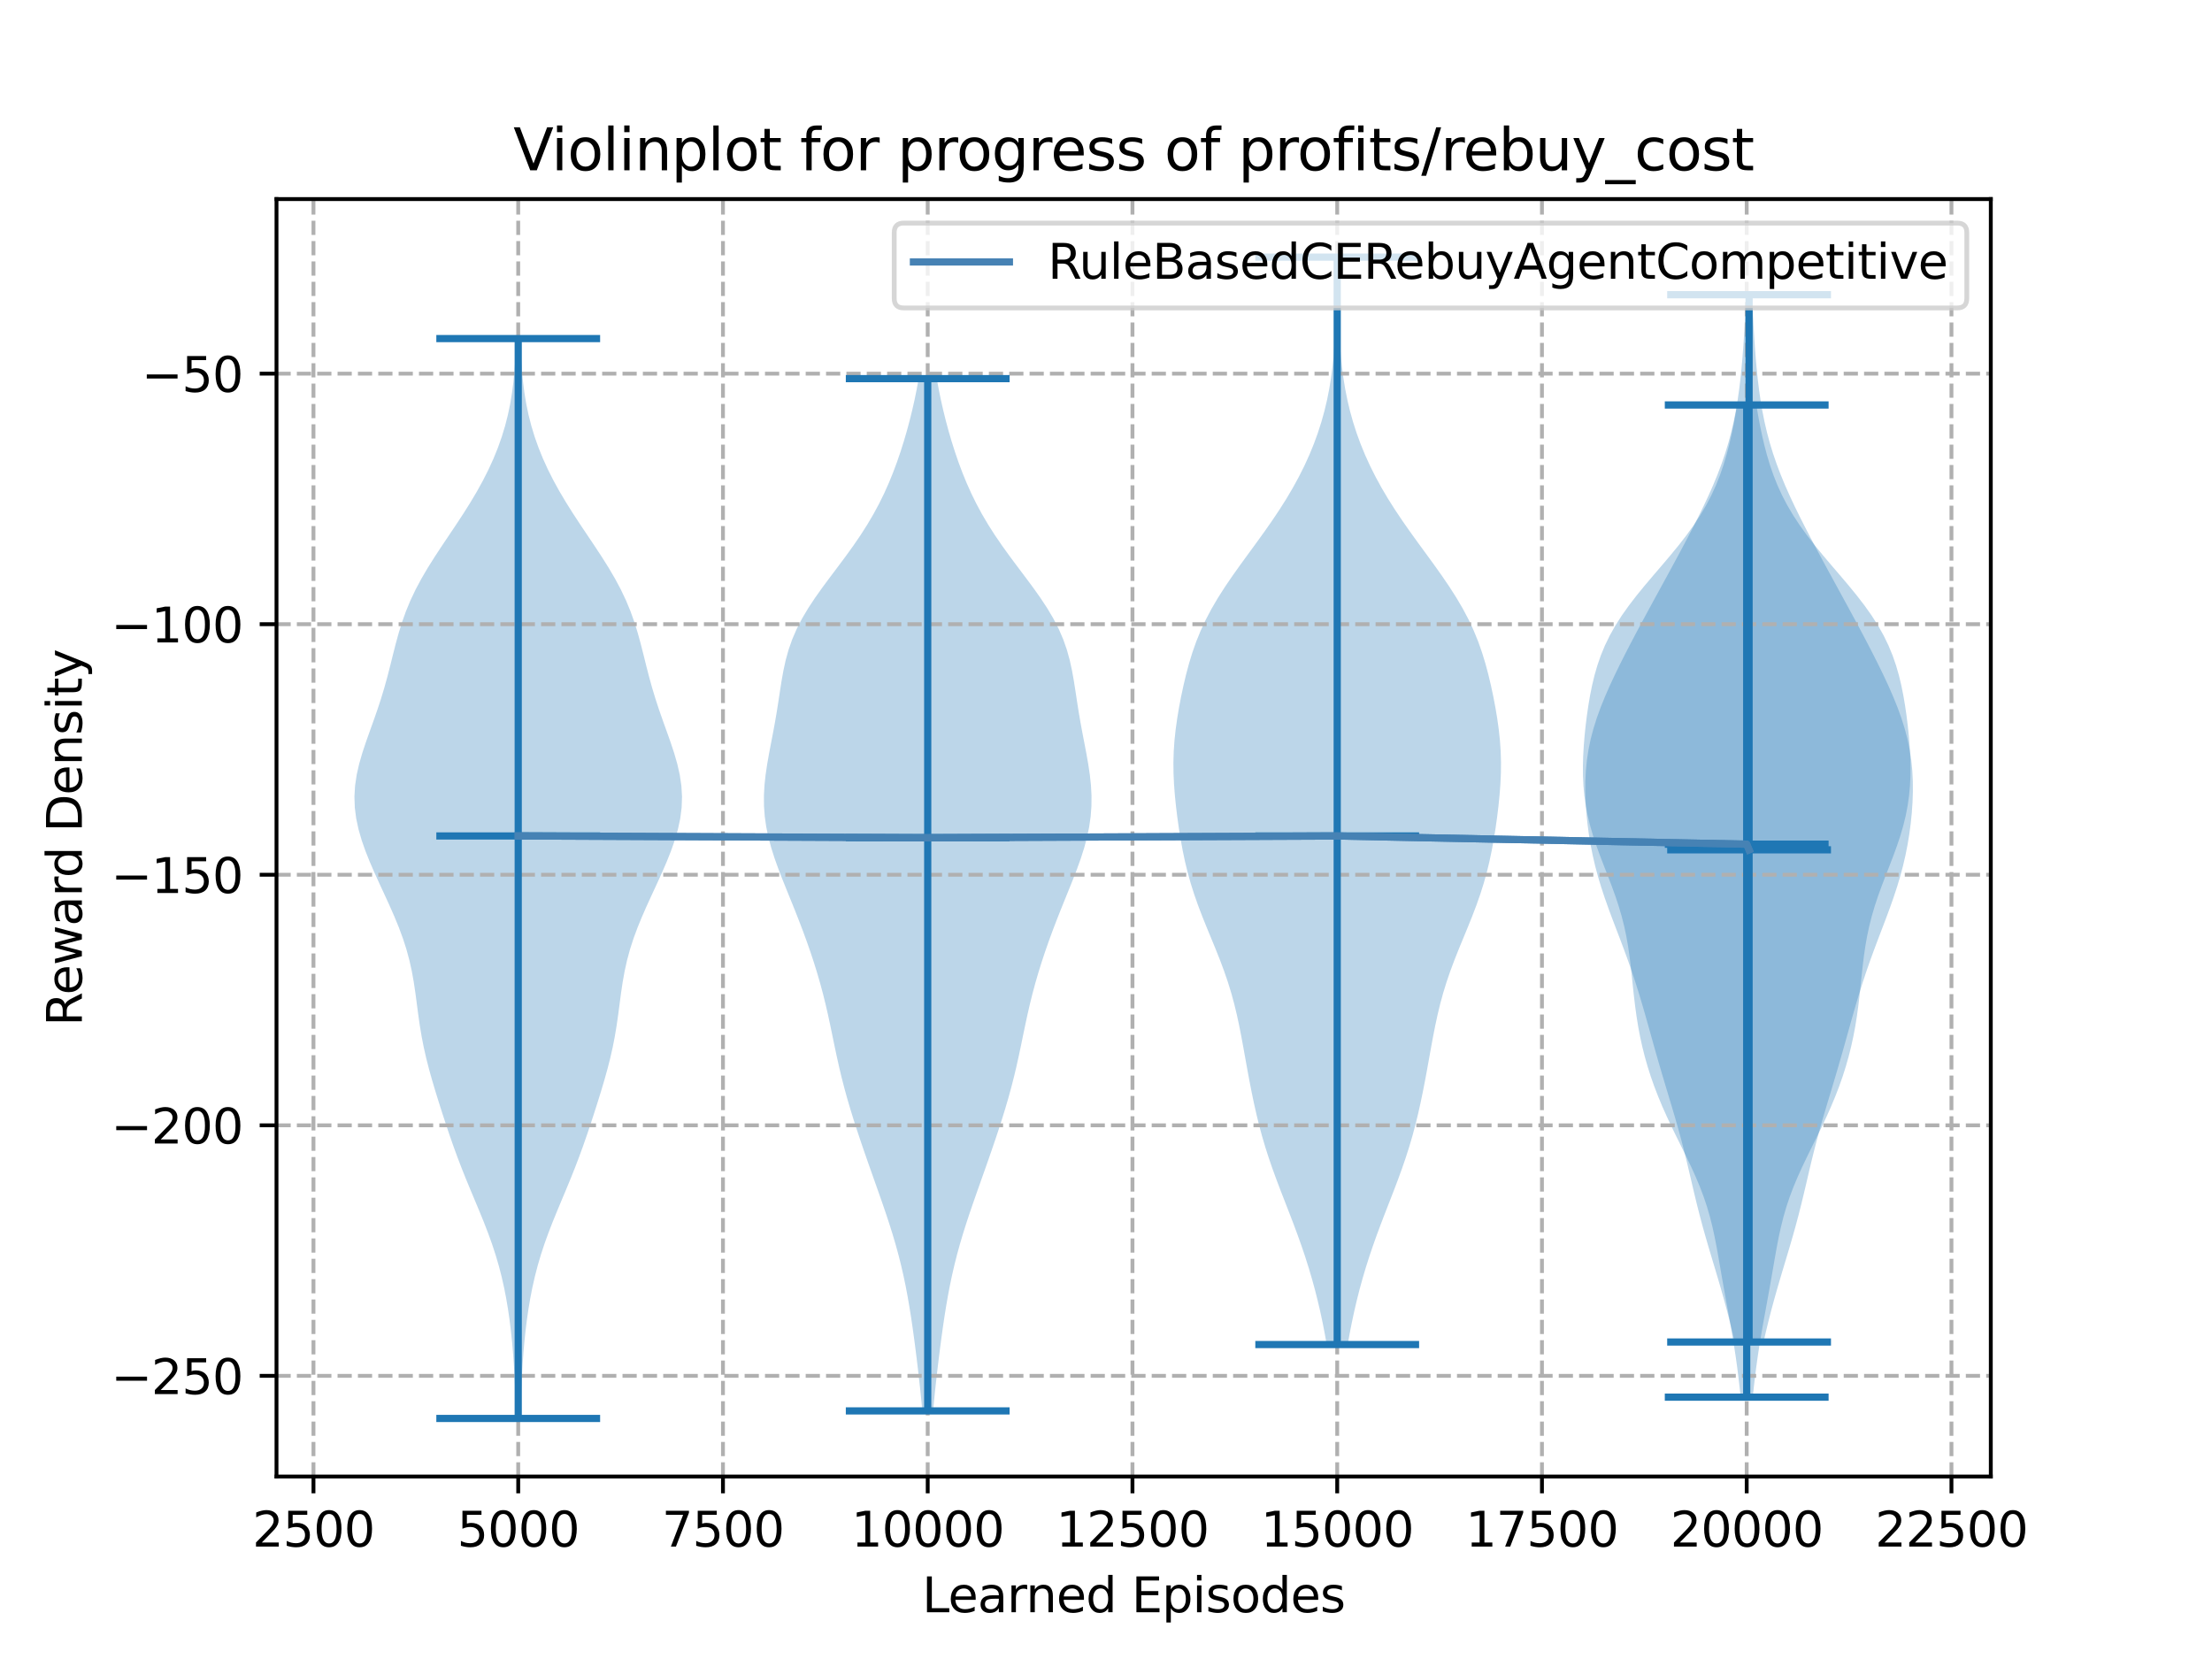 <?xml version="1.0" encoding="utf-8" standalone="no"?>
<!DOCTYPE svg PUBLIC "-//W3C//DTD SVG 1.1//EN"
  "http://www.w3.org/Graphics/SVG/1.1/DTD/svg11.dtd">
<svg xmlns:xlink="http://www.w3.org/1999/xlink" width="460.8pt" height="345.6pt" viewBox="0 0 460.8 345.6" xmlns="http://www.w3.org/2000/svg" version="1.1">
 <defs>
  <style type="text/css">*{stroke-linejoin: round; stroke-linecap: butt}</style>
 </defs>
 <g id="figure_1">
  <g id="patch_1">
   <path d="M 0 345.6 
L 460.8 345.6 
L 460.8 0 
L 0 0 
z
" style="fill: #ffffff"/>
  </g>
  <g id="axes_1">
   <g id="patch_2">
    <path d="M 57.6 307.584 
L 414.72 307.584 
L 414.72 41.472 
L 57.6 41.472 
z
" style="fill: #ffffff"/>
   </g>
   <g id="PolyCollection_1">
    <path d="M 108.391 295.488 
L 107.518 295.488 
L 107.451 293.216 
L 107.374 290.943 
L 107.283 288.671 
L 107.172 286.399 
L 107.037 284.127 
L 106.873 281.854 
L 106.676 279.582 
L 106.44 277.31 
L 106.161 275.037 
L 105.834 272.765 
L 105.452 270.493 
L 105.008 268.22 
L 104.495 265.948 
L 103.906 263.676 
L 103.238 261.404 
L 102.492 259.131 
L 101.673 256.859 
L 100.792 254.587 
L 99.867 252.314 
L 98.917 250.042 
L 97.964 247.77 
L 97.027 245.498 
L 96.12 243.225 
L 95.253 240.953 
L 94.425 238.681 
L 93.633 236.408 
L 92.869 234.136 
L 92.127 231.864 
L 91.403 229.592 
L 90.699 227.319 
L 90.023 225.047 
L 89.386 222.775 
L 88.804 220.502 
L 88.287 218.23 
L 87.841 215.958 
L 87.462 213.685 
L 87.135 211.413 
L 86.837 209.141 
L 86.536 206.869 
L 86.198 204.596 
L 85.79 202.324 
L 85.286 200.052 
L 84.671 197.779 
L 83.94 195.507 
L 83.101 193.235 
L 82.17 190.963 
L 81.171 188.69 
L 80.132 186.418 
L 79.08 184.146 
L 78.046 181.873 
L 77.059 179.601 
L 76.15 177.329 
L 75.351 175.057 
L 74.692 172.784 
L 74.205 170.512 
L 73.913 168.24 
L 73.833 165.967 
L 73.966 163.695 
L 74.302 161.423 
L 74.815 159.15 
L 75.47 156.878 
L 76.223 154.606 
L 77.029 152.334 
L 77.845 150.061 
L 78.638 147.789 
L 79.384 145.517 
L 80.07 143.244 
L 80.699 140.972 
L 81.283 138.7 
L 81.849 136.428 
L 82.426 134.155 
L 83.049 131.883 
L 83.753 129.611 
L 84.566 127.338 
L 85.508 125.066 
L 86.587 122.794 
L 87.802 120.522 
L 89.136 118.249 
L 90.566 115.977 
L 92.06 113.705 
L 93.585 111.432 
L 95.107 109.16 
L 96.595 106.888 
L 98.024 104.615 
L 99.372 102.343 
L 100.625 100.071 
L 101.772 97.799 
L 102.807 95.526 
L 103.728 93.254 
L 104.532 90.982 
L 105.222 88.709 
L 105.801 86.437 
L 106.275 84.165 
L 106.653 81.893 
L 106.946 79.62 
L 107.168 77.348 
L 107.332 75.076 
L 107.452 72.803 
L 107.54 70.531 
L 108.369 70.531 
L 108.369 70.531 
L 108.458 72.803 
L 108.578 75.076 
L 108.742 77.348 
L 108.963 79.62 
L 109.256 81.893 
L 109.634 84.165 
L 110.108 86.437 
L 110.687 88.709 
L 111.377 90.982 
L 112.182 93.254 
L 113.102 95.526 
L 114.138 97.799 
L 115.285 100.071 
L 116.538 102.343 
L 117.886 104.615 
L 119.314 106.888 
L 120.803 109.16 
L 122.325 111.432 
L 123.85 113.705 
L 125.344 115.977 
L 126.773 118.249 
L 128.108 120.522 
L 129.322 122.794 
L 130.402 125.066 
L 131.344 127.338 
L 132.157 129.611 
L 132.861 131.883 
L 133.484 134.155 
L 134.061 136.428 
L 134.626 138.7 
L 135.211 140.972 
L 135.84 143.244 
L 136.526 145.517 
L 137.271 147.789 
L 138.064 150.061 
L 138.881 152.334 
L 139.687 154.606 
L 140.44 156.878 
L 141.095 159.15 
L 141.608 161.423 
L 141.944 163.695 
L 142.077 165.967 
L 141.996 168.24 
L 141.705 170.512 
L 141.217 172.784 
L 140.559 175.057 
L 139.759 177.329 
L 138.85 179.601 
L 137.863 181.873 
L 136.829 184.146 
L 135.778 186.418 
L 134.738 188.69 
L 133.74 190.963 
L 132.809 193.235 
L 131.97 195.507 
L 131.239 197.779 
L 130.624 200.052 
L 130.12 202.324 
L 129.712 204.596 
L 129.374 206.869 
L 129.073 209.141 
L 128.774 211.413 
L 128.448 213.685 
L 128.069 215.958 
L 127.623 218.23 
L 127.106 220.502 
L 126.523 222.775 
L 125.887 225.047 
L 125.211 227.319 
L 124.506 229.592 
L 123.782 231.864 
L 123.04 234.136 
L 122.277 236.408 
L 121.485 238.681 
L 120.657 240.953 
L 119.789 243.225 
L 118.883 245.498 
L 117.946 247.77 
L 116.993 250.042 
L 116.043 252.314 
L 115.117 254.587 
L 114.237 256.859 
L 113.417 259.131 
L 112.671 261.404 
L 112.004 263.676 
L 111.415 265.948 
L 110.902 268.22 
L 110.458 270.493 
L 110.076 272.765 
L 109.748 275.037 
L 109.469 277.31 
L 109.234 279.582 
L 109.036 281.854 
L 108.873 284.127 
L 108.738 286.399 
L 108.627 288.671 
L 108.535 290.943 
L 108.458 293.216 
L 108.391 295.488 
z
" clip-path="url(#pd958486ece)" style="fill: #1f77b4; fill-opacity: 0.3"/>
   </g>
   <g id="PolyCollection_2">
    <path d="M 194.378 293.922 
L 192.142 293.922 
L 191.935 291.75 
L 191.713 289.578 
L 191.476 287.406 
L 191.226 285.234 
L 190.966 283.062 
L 190.693 280.889 
L 190.408 278.717 
L 190.107 276.545 
L 189.787 274.373 
L 189.441 272.201 
L 189.065 270.029 
L 188.653 267.857 
L 188.198 265.685 
L 187.697 263.512 
L 187.148 261.34 
L 186.55 259.168 
L 185.906 256.996 
L 185.221 254.824 
L 184.502 252.652 
L 183.758 250.48 
L 182.997 248.308 
L 182.228 246.136 
L 181.458 243.963 
L 180.693 241.791 
L 179.938 239.619 
L 179.197 237.447 
L 178.474 235.275 
L 177.776 233.103 
L 177.106 230.931 
L 176.469 228.759 
L 175.871 226.586 
L 175.313 224.414 
L 174.795 222.242 
L 174.31 220.07 
L 173.85 217.898 
L 173.402 215.726 
L 172.951 213.554 
L 172.482 211.382 
L 171.983 209.209 
L 171.444 207.037 
L 170.861 204.865 
L 170.231 202.693 
L 169.557 200.521 
L 168.839 198.349 
L 168.082 196.177 
L 167.288 194.005 
L 166.46 191.832 
L 165.605 189.66 
L 164.73 187.488 
L 163.847 185.316 
L 162.976 183.144 
L 162.138 180.972 
L 161.359 178.8 
L 160.666 176.628 
L 160.082 174.456 
L 159.628 172.283 
L 159.317 170.111 
L 159.155 167.939 
L 159.138 165.767 
L 159.254 163.595 
L 159.486 161.423 
L 159.807 159.251 
L 160.19 157.079 
L 160.604 154.906 
L 161.023 152.734 
L 161.424 150.562 
L 161.797 148.39 
L 162.141 146.218 
L 162.47 144.046 
L 162.81 141.874 
L 163.197 139.702 
L 163.672 137.529 
L 164.274 135.357 
L 165.034 133.185 
L 165.971 131.013 
L 167.092 128.841 
L 168.383 126.669 
L 169.819 124.497 
L 171.364 122.325 
L 172.976 120.152 
L 174.612 117.98 
L 176.229 115.808 
L 177.794 113.636 
L 179.279 111.464 
L 180.666 109.292 
L 181.947 107.12 
L 183.119 104.948 
L 184.188 102.776 
L 185.16 100.603 
L 186.046 98.431 
L 186.857 96.259 
L 187.602 94.087 
L 188.288 91.915 
L 188.922 89.743 
L 189.506 87.571 
L 190.042 85.399 
L 190.532 83.226 
L 190.974 81.054 
L 191.37 78.882 
L 195.15 78.882 
L 195.15 78.882 
L 195.546 81.054 
L 195.988 83.226 
L 196.478 85.399 
L 197.014 87.571 
L 197.598 89.743 
L 198.232 91.915 
L 198.918 94.087 
L 199.663 96.259 
L 200.474 98.431 
L 201.36 100.603 
L 202.333 102.776 
L 203.401 104.948 
L 204.573 107.12 
L 205.854 109.292 
L 207.241 111.464 
L 208.726 113.636 
L 210.291 115.808 
L 211.908 117.98 
L 213.544 120.152 
L 215.156 122.325 
L 216.701 124.497 
L 218.137 126.669 
L 219.428 128.841 
L 220.549 131.013 
L 221.486 133.185 
L 222.246 135.357 
L 222.848 137.529 
L 223.323 139.702 
L 223.71 141.874 
L 224.05 144.046 
L 224.379 146.218 
L 224.723 148.39 
L 225.096 150.562 
L 225.497 152.734 
L 225.916 154.906 
L 226.33 157.079 
L 226.713 159.251 
L 227.034 161.423 
L 227.266 163.595 
L 227.382 165.767 
L 227.365 167.939 
L 227.203 170.111 
L 226.892 172.283 
L 226.438 174.456 
L 225.854 176.628 
L 225.161 178.8 
L 224.382 180.972 
L 223.544 183.144 
L 222.673 185.316 
L 221.79 187.488 
L 220.915 189.66 
L 220.06 191.832 
L 219.232 194.005 
L 218.438 196.177 
L 217.681 198.349 
L 216.964 200.521 
L 216.289 202.693 
L 215.659 204.865 
L 215.076 207.037 
L 214.537 209.209 
L 214.038 211.382 
L 213.569 213.554 
L 213.118 215.726 
L 212.67 217.898 
L 212.21 220.07 
L 211.725 222.242 
L 211.207 224.414 
L 210.649 226.586 
L 210.051 228.759 
L 209.415 230.931 
L 208.744 233.103 
L 208.046 235.275 
L 207.323 237.447 
L 206.582 239.619 
L 205.827 241.791 
L 205.062 243.963 
L 204.292 246.136 
L 203.523 248.308 
L 202.762 250.48 
L 202.018 252.652 
L 201.299 254.824 
L 200.614 256.996 
L 199.97 259.168 
L 199.373 261.34 
L 198.823 263.512 
L 198.322 265.685 
L 197.867 267.857 
L 197.455 270.029 
L 197.079 272.201 
L 196.733 274.373 
L 196.413 276.545 
L 196.112 278.717 
L 195.827 280.889 
L 195.554 283.062 
L 195.294 285.234 
L 195.044 287.406 
L 194.808 289.578 
L 194.585 291.75 
L 194.378 293.922 
z
" clip-path="url(#pd958486ece)" style="fill: #1f77b4; fill-opacity: 0.3"/>
   </g>
   <g id="PolyCollection_3">
    <path d="M 280.752 280.091 
L 276.378 280.091 
L 275.97 277.803 
L 275.522 275.515 
L 275.032 273.226 
L 274.498 270.938 
L 273.918 268.65 
L 273.29 266.362 
L 272.613 264.074 
L 271.888 261.786 
L 271.114 259.498 
L 270.298 257.21 
L 269.446 254.922 
L 268.568 252.633 
L 267.678 250.345 
L 266.79 248.057 
L 265.921 245.769 
L 265.086 243.481 
L 264.298 241.193 
L 263.566 238.905 
L 262.893 236.617 
L 262.279 234.329 
L 261.719 232.04 
L 261.205 229.752 
L 260.729 227.464 
L 260.283 225.176 
L 259.857 222.888 
L 259.444 220.6 
L 259.032 218.312 
L 258.61 216.024 
L 258.161 213.736 
L 257.67 211.447 
L 257.118 209.159 
L 256.495 206.871 
L 255.791 204.583 
L 255.006 202.295 
L 254.151 200.007 
L 253.241 197.719 
L 252.301 195.431 
L 251.357 193.143 
L 250.437 190.854 
L 249.565 188.566 
L 248.762 186.278 
L 248.039 183.99 
L 247.401 181.702 
L 246.845 179.414 
L 246.365 177.126 
L 245.947 174.838 
L 245.581 172.55 
L 245.259 170.262 
L 244.98 167.973 
L 244.748 165.685 
L 244.573 163.397 
L 244.467 161.109 
L 244.443 158.821 
L 244.509 156.533 
L 244.667 154.245 
L 244.911 151.957 
L 245.231 149.669 
L 245.613 147.38 
L 246.05 145.092 
L 246.538 142.804 
L 247.081 140.516 
L 247.693 138.228 
L 248.391 135.94 
L 249.197 133.652 
L 250.128 131.364 
L 251.196 129.076 
L 252.405 126.787 
L 253.748 124.499 
L 255.211 122.211 
L 256.771 119.923 
L 258.4 117.635 
L 260.066 115.347 
L 261.738 113.059 
L 263.389 110.771 
L 264.99 108.483 
L 266.524 106.194 
L 267.972 103.906 
L 269.325 101.618 
L 270.577 99.33 
L 271.724 97.042 
L 272.765 94.754 
L 273.702 92.466 
L 274.536 90.178 
L 275.269 87.89 
L 275.906 85.602 
L 276.449 83.313 
L 276.904 81.025 
L 277.277 78.737 
L 277.575 76.449 
L 277.805 74.161 
L 277.977 71.873 
L 278.099 69.585 
L 278.181 67.297 
L 278.232 65.009 
L 278.26 62.72 
L 278.273 60.432 
L 278.279 58.144 
L 278.283 55.856 
L 278.29 53.568 
L 278.841 53.568 
L 278.841 53.568 
L 278.847 55.856 
L 278.851 58.144 
L 278.857 60.432 
L 278.871 62.72 
L 278.899 65.009 
L 278.949 67.297 
L 279.031 69.585 
L 279.153 71.873 
L 279.325 74.161 
L 279.556 76.449 
L 279.854 78.737 
L 280.226 81.025 
L 280.681 83.313 
L 281.225 85.602 
L 281.861 87.89 
L 282.595 90.178 
L 283.429 92.466 
L 284.365 94.754 
L 285.407 97.042 
L 286.554 99.33 
L 287.805 101.618 
L 289.158 103.906 
L 290.607 106.194 
L 292.14 108.483 
L 293.742 110.771 
L 295.392 113.059 
L 297.065 115.347 
L 298.731 117.635 
L 300.359 119.923 
L 301.919 122.211 
L 303.382 124.499 
L 304.726 126.787 
L 305.935 129.076 
L 307.003 131.364 
L 307.934 133.652 
L 308.739 135.94 
L 309.438 138.228 
L 310.049 140.516 
L 310.593 142.804 
L 311.08 145.092 
L 311.517 147.38 
L 311.9 149.669 
L 312.219 151.957 
L 312.463 154.245 
L 312.621 156.533 
L 312.687 158.821 
L 312.664 161.109 
L 312.558 163.397 
L 312.382 165.685 
L 312.15 167.973 
L 311.871 170.262 
L 311.55 172.55 
L 311.184 174.838 
L 310.766 177.126 
L 310.285 179.414 
L 309.73 181.702 
L 309.092 183.99 
L 308.369 186.278 
L 307.565 188.566 
L 306.694 190.854 
L 305.774 193.143 
L 304.83 195.431 
L 303.889 197.719 
L 302.98 200.007 
L 302.124 202.295 
L 301.34 204.583 
L 300.636 206.871 
L 300.012 209.159 
L 299.461 211.447 
L 298.969 213.736 
L 298.52 216.024 
L 298.098 218.312 
L 297.686 220.6 
L 297.273 222.888 
L 296.848 225.176 
L 296.401 227.464 
L 295.925 229.752 
L 295.411 232.04 
L 294.851 234.329 
L 294.237 236.617 
L 293.564 238.905 
L 292.832 241.193 
L 292.045 243.481 
L 291.21 245.769 
L 290.341 248.057 
L 289.453 250.345 
L 288.562 252.633 
L 287.684 254.922 
L 286.832 257.21 
L 286.016 259.498 
L 285.243 261.786 
L 284.517 264.074 
L 283.84 266.362 
L 283.212 268.65 
L 282.633 270.938 
L 282.099 273.226 
L 281.609 275.515 
L 281.16 277.803 
L 280.752 280.091 
z
" clip-path="url(#pd958486ece)" style="fill: #1f77b4; fill-opacity: 0.3"/>
   </g>
   <g id="PolyCollection_4">
    <path d="M 365.131 291.051 
L 362.61 291.051 
L 362.39 288.964 
L 362.148 286.876 
L 361.882 284.788 
L 361.591 282.7 
L 361.274 280.613 
L 360.934 278.525 
L 360.574 276.437 
L 360.199 274.349 
L 359.817 272.262 
L 359.435 270.174 
L 359.058 268.086 
L 358.691 265.998 
L 358.33 263.911 
L 357.968 261.823 
L 357.593 259.735 
L 357.186 257.647 
L 356.73 255.559 
L 356.205 253.472 
L 355.598 251.384 
L 354.899 249.296 
L 354.107 247.208 
L 353.231 245.121 
L 352.283 243.033 
L 351.284 240.945 
L 350.257 238.857 
L 349.224 236.77 
L 348.208 234.682 
L 347.227 232.594 
L 346.295 230.506 
L 345.424 228.418 
L 344.619 226.331 
L 343.884 224.243 
L 343.22 222.155 
L 342.628 220.067 
L 342.105 217.98 
L 341.649 215.892 
L 341.255 213.804 
L 340.919 211.716 
L 340.632 209.629 
L 340.382 207.541 
L 340.157 205.453 
L 339.94 203.365 
L 339.714 201.278 
L 339.458 199.19 
L 339.154 197.102 
L 338.787 195.014 
L 338.342 192.926 
L 337.813 190.839 
L 337.199 188.751 
L 336.507 186.663 
L 335.751 184.575 
L 334.953 182.488 
L 334.139 180.4 
L 333.337 178.312 
L 332.575 176.224 
L 331.878 174.137 
L 331.266 172.049 
L 330.754 169.961 
L 330.349 167.873 
L 330.052 165.785 
L 329.859 163.698 
L 329.761 161.61 
L 329.748 159.522 
L 329.808 157.434 
L 329.929 155.347 
L 330.101 153.259 
L 330.318 151.171 
L 330.577 149.083 
L 330.88 146.996 
L 331.234 144.908 
L 331.652 142.82 
L 332.152 140.732 
L 332.752 138.645 
L 333.473 136.557 
L 334.334 134.469 
L 335.349 132.381 
L 336.525 130.293 
L 337.86 128.206 
L 339.343 126.118 
L 340.952 124.03 
L 342.659 121.942 
L 344.427 119.855 
L 346.215 117.767 
L 347.985 115.679 
L 349.697 113.591 
L 351.319 111.504 
L 352.825 109.416 
L 354.198 107.328 
L 355.429 105.24 
L 356.519 103.152 
L 357.473 101.065 
L 358.303 98.977 
L 359.025 96.889 
L 359.653 94.801 
L 360.202 92.714 
L 360.687 90.626 
L 361.119 88.538 
L 361.507 86.45 
L 361.856 84.363 
L 365.885 84.363 
L 365.885 84.363 
L 366.234 86.45 
L 366.622 88.538 
L 367.053 90.626 
L 367.539 92.714 
L 368.088 94.801 
L 368.716 96.889 
L 369.438 98.977 
L 370.268 101.065 
L 371.222 103.152 
L 372.312 105.24 
L 373.543 107.328 
L 374.916 109.416 
L 376.422 111.504 
L 378.044 113.591 
L 379.756 115.679 
L 381.525 117.767 
L 383.314 119.855 
L 385.082 121.942 
L 386.789 124.03 
L 388.398 126.118 
L 389.881 128.206 
L 391.216 130.293 
L 392.392 132.381 
L 393.406 134.469 
L 394.268 136.557 
L 394.989 138.645 
L 395.589 140.732 
L 396.089 142.82 
L 396.507 144.908 
L 396.861 146.996 
L 397.164 149.083 
L 397.423 151.171 
L 397.639 153.259 
L 397.812 155.347 
L 397.933 157.434 
L 397.993 159.522 
L 397.98 161.61 
L 397.882 163.698 
L 397.689 165.785 
L 397.392 167.873 
L 396.987 169.961 
L 396.475 172.049 
L 395.863 174.137 
L 395.166 176.224 
L 394.404 178.312 
L 393.602 180.4 
L 392.788 182.488 
L 391.99 184.575 
L 391.234 186.663 
L 390.542 188.751 
L 389.928 190.839 
L 389.399 192.926 
L 388.954 195.014 
L 388.586 197.102 
L 388.283 199.19 
L 388.027 201.278 
L 387.801 203.365 
L 387.584 205.453 
L 387.359 207.541 
L 387.109 209.629 
L 386.822 211.716 
L 386.485 213.804 
L 386.092 215.892 
L 385.636 217.98 
L 385.113 220.067 
L 384.521 222.155 
L 383.857 224.243 
L 383.122 226.331 
L 382.317 228.418 
L 381.445 230.506 
L 380.514 232.594 
L 379.533 234.682 
L 378.516 236.77 
L 377.484 238.857 
L 376.456 240.945 
L 375.458 243.033 
L 374.51 245.121 
L 373.634 247.208 
L 372.842 249.296 
L 372.143 251.384 
L 371.536 253.472 
L 371.011 255.559 
L 370.554 257.647 
L 370.148 259.735 
L 369.773 261.823 
L 369.411 263.911 
L 369.05 265.998 
L 368.682 268.086 
L 368.306 270.174 
L 367.924 272.262 
L 367.542 274.349 
L 367.167 276.437 
L 366.807 278.525 
L 366.466 280.613 
L 366.15 282.7 
L 365.859 284.788 
L 365.593 286.876 
L 365.351 288.964 
L 365.131 291.051 
z
" clip-path="url(#pd958486ece)" style="fill: #1f77b4; fill-opacity: 0.3"/>
   </g>
   <g id="PolyCollection_5">
    <path d="M 367.38 279.569 
L 361.351 279.569 
L 360.848 277.365 
L 360.312 275.161 
L 359.744 272.958 
L 359.148 270.754 
L 358.525 268.55 
L 357.882 266.346 
L 357.225 264.142 
L 356.564 261.939 
L 355.907 259.735 
L 355.267 257.531 
L 354.65 255.327 
L 354.062 253.124 
L 353.503 250.92 
L 352.969 248.716 
L 352.45 246.512 
L 351.936 244.309 
L 351.413 242.105 
L 350.872 239.901 
L 350.304 237.697 
L 349.706 235.494 
L 349.081 233.29 
L 348.434 231.086 
L 347.774 228.882 
L 347.11 226.679 
L 346.451 224.475 
L 345.801 222.271 
L 345.165 220.067 
L 344.541 217.864 
L 343.924 215.66 
L 343.308 213.456 
L 342.685 211.252 
L 342.046 209.049 
L 341.383 206.845 
L 340.688 204.641 
L 339.958 202.437 
L 339.191 200.234 
L 338.39 198.03 
L 337.563 195.826 
L 336.722 193.622 
L 335.883 191.419 
L 335.065 189.215 
L 334.283 187.011 
L 333.556 184.807 
L 332.893 182.604 
L 332.304 180.4 
L 331.792 178.196 
L 331.355 175.992 
L 330.991 173.789 
L 330.697 171.585 
L 330.473 169.381 
L 330.319 167.177 
L 330.243 164.974 
L 330.253 162.77 
L 330.362 160.566 
L 330.579 158.362 
L 330.914 156.159 
L 331.373 153.955 
L 331.953 151.751 
L 332.649 149.547 
L 333.45 147.344 
L 334.34 145.14 
L 335.305 142.936 
L 336.33 140.732 
L 337.401 138.529 
L 338.509 136.325 
L 339.645 134.121 
L 340.805 131.917 
L 341.982 129.714 
L 343.172 127.51 
L 344.371 125.306 
L 345.575 123.102 
L 346.779 120.898 
L 347.98 118.695 
L 349.174 116.491 
L 350.357 114.287 
L 351.524 112.083 
L 352.671 109.88 
L 353.789 107.676 
L 354.87 105.472 
L 355.904 103.268 
L 356.88 101.065 
L 357.79 98.861 
L 358.626 96.657 
L 359.381 94.453 
L 360.053 92.25 
L 360.644 90.046 
L 361.156 87.842 
L 361.595 85.638 
L 361.969 83.435 
L 362.285 81.231 
L 362.554 79.027 
L 362.782 76.823 
L 362.977 74.62 
L 363.146 72.416 
L 363.294 70.212 
L 363.426 68.008 
L 363.545 65.805 
L 363.653 63.601 
L 363.752 61.397 
L 364.979 61.397 
L 364.979 61.397 
L 365.077 63.601 
L 365.185 65.805 
L 365.304 68.008 
L 365.436 70.212 
L 365.584 72.416 
L 365.753 74.62 
L 365.949 76.823 
L 366.177 79.027 
L 366.445 81.231 
L 366.762 83.435 
L 367.135 85.638 
L 367.574 87.842 
L 368.086 90.046 
L 368.677 92.25 
L 369.35 94.453 
L 370.105 96.657 
L 370.94 98.861 
L 371.85 101.065 
L 372.827 103.268 
L 373.861 105.472 
L 374.941 107.676 
L 376.059 109.88 
L 377.206 112.083 
L 378.374 114.287 
L 379.556 116.491 
L 380.75 118.695 
L 381.951 120.898 
L 383.155 123.102 
L 384.359 125.306 
L 385.558 127.51 
L 386.749 129.714 
L 387.926 131.917 
L 389.085 134.121 
L 390.222 136.325 
L 391.329 138.529 
L 392.401 140.732 
L 393.425 142.936 
L 394.39 145.14 
L 395.281 147.344 
L 396.081 149.547 
L 396.777 151.751 
L 397.358 153.955 
L 397.816 156.159 
L 398.151 158.362 
L 398.369 160.566 
L 398.477 162.77 
L 398.487 164.974 
L 398.411 167.177 
L 398.258 169.381 
L 398.033 171.585 
L 397.739 173.789 
L 397.375 175.992 
L 396.938 178.196 
L 396.426 180.4 
L 395.837 182.604 
L 395.175 184.807 
L 394.447 187.011 
L 393.666 189.215 
L 392.847 191.419 
L 392.008 193.622 
L 391.167 195.826 
L 390.34 198.03 
L 389.539 200.234 
L 388.772 202.437 
L 388.042 204.641 
L 387.348 206.845 
L 386.684 209.049 
L 386.046 211.252 
L 385.423 213.456 
L 384.807 215.66 
L 384.19 217.864 
L 383.565 220.067 
L 382.929 222.271 
L 382.28 224.475 
L 381.62 226.679 
L 380.957 228.882 
L 380.297 231.086 
L 379.65 233.29 
L 379.025 235.494 
L 378.427 237.697 
L 377.859 239.901 
L 377.317 242.105 
L 376.794 244.309 
L 376.28 246.512 
L 375.761 248.716 
L 375.227 250.92 
L 374.668 253.124 
L 374.081 255.327 
L 373.464 257.531 
L 372.823 259.735 
L 372.167 261.939 
L 371.505 264.142 
L 370.848 266.346 
L 370.205 268.55 
L 369.583 270.754 
L 368.986 272.958 
L 368.419 275.161 
L 367.883 277.365 
L 367.38 279.569 
z
" clip-path="url(#pd958486ece)" style="fill: #1f77b4; fill-opacity: 0.3"/>
   </g>
   <g id="matplotlib.axis_1">
    <g id="xtick_1">
     <g id="line2d_1">
      <path d="M 65.302 307.584 
L 65.302 41.472 
" clip-path="url(#pd958486ece)" style="fill: none; stroke-dasharray: 2.96,1.28; stroke-dashoffset: 0; stroke: #b0b0b0; stroke-width: 0.8"/>
     </g>
     <g id="line2d_2">
      <defs>
       <path id="mee1d084fb2" d="M 0 0 
L 0 3.5 
" style="stroke: #000000; stroke-width: 0.8"/>
      </defs>
      <g>
       <use xlink:href="#mee1d084fb2" x="65.302" y="307.584" style="stroke: #000000; stroke-width: 0.8"/>
      </g>
     </g>
     <g id="text_1">
      <!-- 2500 -->
      <g transform="translate(52.577 322.182)scale(0.1 -0.1)">
       <defs>
        <path id="DejaVuSans-32" d="M 1228 531 
L 3431 531 
L 3431 0 
L 469 0 
L 469 531 
Q 828 903 1448 1529 
Q 2069 2156 2228 2338 
Q 2531 2678 2651 2914 
Q 2772 3150 2772 3378 
Q 2772 3750 2511 3984 
Q 2250 4219 1831 4219 
Q 1534 4219 1204 4116 
Q 875 4013 500 3803 
L 500 4441 
Q 881 4594 1212 4672 
Q 1544 4750 1819 4750 
Q 2544 4750 2975 4387 
Q 3406 4025 3406 3419 
Q 3406 3131 3298 2873 
Q 3191 2616 2906 2266 
Q 2828 2175 2409 1742 
Q 1991 1309 1228 531 
z
" transform="scale(0.016)"/>
        <path id="DejaVuSans-35" d="M 691 4666 
L 3169 4666 
L 3169 4134 
L 1269 4134 
L 1269 2991 
Q 1406 3038 1543 3061 
Q 1681 3084 1819 3084 
Q 2600 3084 3056 2656 
Q 3513 2228 3513 1497 
Q 3513 744 3044 326 
Q 2575 -91 1722 -91 
Q 1428 -91 1123 -41 
Q 819 9 494 109 
L 494 744 
Q 775 591 1075 516 
Q 1375 441 1709 441 
Q 2250 441 2565 725 
Q 2881 1009 2881 1497 
Q 2881 1984 2565 2268 
Q 2250 2553 1709 2553 
Q 1456 2553 1204 2497 
Q 953 2441 691 2322 
L 691 4666 
z
" transform="scale(0.016)"/>
        <path id="DejaVuSans-30" d="M 2034 4250 
Q 1547 4250 1301 3770 
Q 1056 3291 1056 2328 
Q 1056 1369 1301 889 
Q 1547 409 2034 409 
Q 2525 409 2770 889 
Q 3016 1369 3016 2328 
Q 3016 3291 2770 3770 
Q 2525 4250 2034 4250 
z
M 2034 4750 
Q 2819 4750 3233 4129 
Q 3647 3509 3647 2328 
Q 3647 1150 3233 529 
Q 2819 -91 2034 -91 
Q 1250 -91 836 529 
Q 422 1150 422 2328 
Q 422 3509 836 4129 
Q 1250 4750 2034 4750 
z
" transform="scale(0.016)"/>
       </defs>
       <use xlink:href="#DejaVuSans-32"/>
       <use xlink:href="#DejaVuSans-35" x="63.623"/>
       <use xlink:href="#DejaVuSans-30" x="127.246"/>
       <use xlink:href="#DejaVuSans-30" x="190.869"/>
      </g>
     </g>
    </g>
    <g id="xtick_2">
     <g id="line2d_3">
      <path d="M 107.955 307.584 
L 107.955 41.472 
" clip-path="url(#pd958486ece)" style="fill: none; stroke-dasharray: 2.96,1.28; stroke-dashoffset: 0; stroke: #b0b0b0; stroke-width: 0.8"/>
     </g>
     <g id="line2d_4">
      <g>
       <use xlink:href="#mee1d084fb2" x="107.955" y="307.584" style="stroke: #000000; stroke-width: 0.8"/>
      </g>
     </g>
     <g id="text_2">
      <!-- 5000 -->
      <g transform="translate(95.23 322.182)scale(0.1 -0.1)">
       <use xlink:href="#DejaVuSans-35"/>
       <use xlink:href="#DejaVuSans-30" x="63.623"/>
       <use xlink:href="#DejaVuSans-30" x="127.246"/>
       <use xlink:href="#DejaVuSans-30" x="190.869"/>
      </g>
     </g>
    </g>
    <g id="xtick_3">
     <g id="line2d_5">
      <path d="M 150.607 307.584 
L 150.607 41.472 
" clip-path="url(#pd958486ece)" style="fill: none; stroke-dasharray: 2.96,1.28; stroke-dashoffset: 0; stroke: #b0b0b0; stroke-width: 0.8"/>
     </g>
     <g id="line2d_6">
      <g>
       <use xlink:href="#mee1d084fb2" x="150.607" y="307.584" style="stroke: #000000; stroke-width: 0.8"/>
      </g>
     </g>
     <g id="text_3">
      <!-- 7500 -->
      <g transform="translate(137.882 322.182)scale(0.1 -0.1)">
       <defs>
        <path id="DejaVuSans-37" d="M 525 4666 
L 3525 4666 
L 3525 4397 
L 1831 0 
L 1172 0 
L 2766 4134 
L 525 4134 
L 525 4666 
z
" transform="scale(0.016)"/>
       </defs>
       <use xlink:href="#DejaVuSans-37"/>
       <use xlink:href="#DejaVuSans-35" x="63.623"/>
       <use xlink:href="#DejaVuSans-30" x="127.246"/>
       <use xlink:href="#DejaVuSans-30" x="190.869"/>
      </g>
     </g>
    </g>
    <g id="xtick_4">
     <g id="line2d_7">
      <path d="M 193.26 307.584 
L 193.26 41.472 
" clip-path="url(#pd958486ece)" style="fill: none; stroke-dasharray: 2.96,1.28; stroke-dashoffset: 0; stroke: #b0b0b0; stroke-width: 0.8"/>
     </g>
     <g id="line2d_8">
      <g>
       <use xlink:href="#mee1d084fb2" x="193.26" y="307.584" style="stroke: #000000; stroke-width: 0.8"/>
      </g>
     </g>
     <g id="text_4">
      <!-- 10000 -->
      <g transform="translate(177.354 322.182)scale(0.1 -0.1)">
       <defs>
        <path id="DejaVuSans-31" d="M 794 531 
L 1825 531 
L 1825 4091 
L 703 3866 
L 703 4441 
L 1819 4666 
L 2450 4666 
L 2450 531 
L 3481 531 
L 3481 0 
L 794 0 
L 794 531 
z
" transform="scale(0.016)"/>
       </defs>
       <use xlink:href="#DejaVuSans-31"/>
       <use xlink:href="#DejaVuSans-30" x="63.623"/>
       <use xlink:href="#DejaVuSans-30" x="127.246"/>
       <use xlink:href="#DejaVuSans-30" x="190.869"/>
       <use xlink:href="#DejaVuSans-30" x="254.492"/>
      </g>
     </g>
    </g>
    <g id="xtick_5">
     <g id="line2d_9">
      <path d="M 235.913 307.584 
L 235.913 41.472 
" clip-path="url(#pd958486ece)" style="fill: none; stroke-dasharray: 2.96,1.28; stroke-dashoffset: 0; stroke: #b0b0b0; stroke-width: 0.8"/>
     </g>
     <g id="line2d_10">
      <g>
       <use xlink:href="#mee1d084fb2" x="235.913" y="307.584" style="stroke: #000000; stroke-width: 0.8"/>
      </g>
     </g>
     <g id="text_5">
      <!-- 12500 -->
      <g transform="translate(220.006 322.182)scale(0.1 -0.1)">
       <use xlink:href="#DejaVuSans-31"/>
       <use xlink:href="#DejaVuSans-32" x="63.623"/>
       <use xlink:href="#DejaVuSans-35" x="127.246"/>
       <use xlink:href="#DejaVuSans-30" x="190.869"/>
       <use xlink:href="#DejaVuSans-30" x="254.492"/>
      </g>
     </g>
    </g>
    <g id="xtick_6">
     <g id="line2d_11">
      <path d="M 278.565 307.584 
L 278.565 41.472 
" clip-path="url(#pd958486ece)" style="fill: none; stroke-dasharray: 2.96,1.28; stroke-dashoffset: 0; stroke: #b0b0b0; stroke-width: 0.8"/>
     </g>
     <g id="line2d_12">
      <g>
       <use xlink:href="#mee1d084fb2" x="278.565" y="307.584" style="stroke: #000000; stroke-width: 0.8"/>
      </g>
     </g>
     <g id="text_6">
      <!-- 15000 -->
      <g transform="translate(262.659 322.182)scale(0.1 -0.1)">
       <use xlink:href="#DejaVuSans-31"/>
       <use xlink:href="#DejaVuSans-35" x="63.623"/>
       <use xlink:href="#DejaVuSans-30" x="127.246"/>
       <use xlink:href="#DejaVuSans-30" x="190.869"/>
       <use xlink:href="#DejaVuSans-30" x="254.492"/>
      </g>
     </g>
    </g>
    <g id="xtick_7">
     <g id="line2d_13">
      <path d="M 321.218 307.584 
L 321.218 41.472 
" clip-path="url(#pd958486ece)" style="fill: none; stroke-dasharray: 2.96,1.28; stroke-dashoffset: 0; stroke: #b0b0b0; stroke-width: 0.8"/>
     </g>
     <g id="line2d_14">
      <g>
       <use xlink:href="#mee1d084fb2" x="321.218" y="307.584" style="stroke: #000000; stroke-width: 0.8"/>
      </g>
     </g>
     <g id="text_7">
      <!-- 17500 -->
      <g transform="translate(305.312 322.182)scale(0.1 -0.1)">
       <use xlink:href="#DejaVuSans-31"/>
       <use xlink:href="#DejaVuSans-37" x="63.623"/>
       <use xlink:href="#DejaVuSans-35" x="127.246"/>
       <use xlink:href="#DejaVuSans-30" x="190.869"/>
       <use xlink:href="#DejaVuSans-30" x="254.492"/>
      </g>
     </g>
    </g>
    <g id="xtick_8">
     <g id="line2d_15">
      <path d="M 363.87 307.584 
L 363.87 41.472 
" clip-path="url(#pd958486ece)" style="fill: none; stroke-dasharray: 2.96,1.28; stroke-dashoffset: 0; stroke: #b0b0b0; stroke-width: 0.8"/>
     </g>
     <g id="line2d_16">
      <g>
       <use xlink:href="#mee1d084fb2" x="363.87" y="307.584" style="stroke: #000000; stroke-width: 0.8"/>
      </g>
     </g>
     <g id="text_8">
      <!-- 20000 -->
      <g transform="translate(347.964 322.182)scale(0.1 -0.1)">
       <use xlink:href="#DejaVuSans-32"/>
       <use xlink:href="#DejaVuSans-30" x="63.623"/>
       <use xlink:href="#DejaVuSans-30" x="127.246"/>
       <use xlink:href="#DejaVuSans-30" x="190.869"/>
       <use xlink:href="#DejaVuSans-30" x="254.492"/>
      </g>
     </g>
    </g>
    <g id="xtick_9">
     <g id="line2d_17">
      <path d="M 406.523 307.584 
L 406.523 41.472 
" clip-path="url(#pd958486ece)" style="fill: none; stroke-dasharray: 2.96,1.28; stroke-dashoffset: 0; stroke: #b0b0b0; stroke-width: 0.8"/>
     </g>
     <g id="line2d_18">
      <g>
       <use xlink:href="#mee1d084fb2" x="406.523" y="307.584" style="stroke: #000000; stroke-width: 0.8"/>
      </g>
     </g>
     <g id="text_9">
      <!-- 22500 -->
      <g transform="translate(390.617 322.182)scale(0.1 -0.1)">
       <use xlink:href="#DejaVuSans-32"/>
       <use xlink:href="#DejaVuSans-32" x="63.623"/>
       <use xlink:href="#DejaVuSans-35" x="127.246"/>
       <use xlink:href="#DejaVuSans-30" x="190.869"/>
       <use xlink:href="#DejaVuSans-30" x="254.492"/>
      </g>
     </g>
    </g>
    <g id="text_10">
     <!-- Learned Episodes -->
     <g transform="translate(192.102 335.861)scale(0.1 -0.1)">
      <defs>
       <path id="DejaVuSans-4c" d="M 628 4666 
L 1259 4666 
L 1259 531 
L 3531 531 
L 3531 0 
L 628 0 
L 628 4666 
z
" transform="scale(0.016)"/>
       <path id="DejaVuSans-65" d="M 3597 1894 
L 3597 1613 
L 953 1613 
Q 991 1019 1311 708 
Q 1631 397 2203 397 
Q 2534 397 2845 478 
Q 3156 559 3463 722 
L 3463 178 
Q 3153 47 2828 -22 
Q 2503 -91 2169 -91 
Q 1331 -91 842 396 
Q 353 884 353 1716 
Q 353 2575 817 3079 
Q 1281 3584 2069 3584 
Q 2775 3584 3186 3129 
Q 3597 2675 3597 1894 
z
M 3022 2063 
Q 3016 2534 2758 2815 
Q 2500 3097 2075 3097 
Q 1594 3097 1305 2825 
Q 1016 2553 972 2059 
L 3022 2063 
z
" transform="scale(0.016)"/>
       <path id="DejaVuSans-61" d="M 2194 1759 
Q 1497 1759 1228 1600 
Q 959 1441 959 1056 
Q 959 750 1161 570 
Q 1363 391 1709 391 
Q 2188 391 2477 730 
Q 2766 1069 2766 1631 
L 2766 1759 
L 2194 1759 
z
M 3341 1997 
L 3341 0 
L 2766 0 
L 2766 531 
Q 2569 213 2275 61 
Q 1981 -91 1556 -91 
Q 1019 -91 701 211 
Q 384 513 384 1019 
Q 384 1609 779 1909 
Q 1175 2209 1959 2209 
L 2766 2209 
L 2766 2266 
Q 2766 2663 2505 2880 
Q 2244 3097 1772 3097 
Q 1472 3097 1187 3025 
Q 903 2953 641 2809 
L 641 3341 
Q 956 3463 1253 3523 
Q 1550 3584 1831 3584 
Q 2591 3584 2966 3190 
Q 3341 2797 3341 1997 
z
" transform="scale(0.016)"/>
       <path id="DejaVuSans-72" d="M 2631 2963 
Q 2534 3019 2420 3045 
Q 2306 3072 2169 3072 
Q 1681 3072 1420 2755 
Q 1159 2438 1159 1844 
L 1159 0 
L 581 0 
L 581 3500 
L 1159 3500 
L 1159 2956 
Q 1341 3275 1631 3429 
Q 1922 3584 2338 3584 
Q 2397 3584 2469 3576 
Q 2541 3569 2628 3553 
L 2631 2963 
z
" transform="scale(0.016)"/>
       <path id="DejaVuSans-6e" d="M 3513 2113 
L 3513 0 
L 2938 0 
L 2938 2094 
Q 2938 2591 2744 2837 
Q 2550 3084 2163 3084 
Q 1697 3084 1428 2787 
Q 1159 2491 1159 1978 
L 1159 0 
L 581 0 
L 581 3500 
L 1159 3500 
L 1159 2956 
Q 1366 3272 1645 3428 
Q 1925 3584 2291 3584 
Q 2894 3584 3203 3211 
Q 3513 2838 3513 2113 
z
" transform="scale(0.016)"/>
       <path id="DejaVuSans-64" d="M 2906 2969 
L 2906 4863 
L 3481 4863 
L 3481 0 
L 2906 0 
L 2906 525 
Q 2725 213 2448 61 
Q 2172 -91 1784 -91 
Q 1150 -91 751 415 
Q 353 922 353 1747 
Q 353 2572 751 3078 
Q 1150 3584 1784 3584 
Q 2172 3584 2448 3432 
Q 2725 3281 2906 2969 
z
M 947 1747 
Q 947 1113 1208 752 
Q 1469 391 1925 391 
Q 2381 391 2643 752 
Q 2906 1113 2906 1747 
Q 2906 2381 2643 2742 
Q 2381 3103 1925 3103 
Q 1469 3103 1208 2742 
Q 947 2381 947 1747 
z
" transform="scale(0.016)"/>
       <path id="DejaVuSans-20" transform="scale(0.016)"/>
       <path id="DejaVuSans-45" d="M 628 4666 
L 3578 4666 
L 3578 4134 
L 1259 4134 
L 1259 2753 
L 3481 2753 
L 3481 2222 
L 1259 2222 
L 1259 531 
L 3634 531 
L 3634 0 
L 628 0 
L 628 4666 
z
" transform="scale(0.016)"/>
       <path id="DejaVuSans-70" d="M 1159 525 
L 1159 -1331 
L 581 -1331 
L 581 3500 
L 1159 3500 
L 1159 2969 
Q 1341 3281 1617 3432 
Q 1894 3584 2278 3584 
Q 2916 3584 3314 3078 
Q 3713 2572 3713 1747 
Q 3713 922 3314 415 
Q 2916 -91 2278 -91 
Q 1894 -91 1617 61 
Q 1341 213 1159 525 
z
M 3116 1747 
Q 3116 2381 2855 2742 
Q 2594 3103 2138 3103 
Q 1681 3103 1420 2742 
Q 1159 2381 1159 1747 
Q 1159 1113 1420 752 
Q 1681 391 2138 391 
Q 2594 391 2855 752 
Q 3116 1113 3116 1747 
z
" transform="scale(0.016)"/>
       <path id="DejaVuSans-69" d="M 603 3500 
L 1178 3500 
L 1178 0 
L 603 0 
L 603 3500 
z
M 603 4863 
L 1178 4863 
L 1178 4134 
L 603 4134 
L 603 4863 
z
" transform="scale(0.016)"/>
       <path id="DejaVuSans-73" d="M 2834 3397 
L 2834 2853 
Q 2591 2978 2328 3040 
Q 2066 3103 1784 3103 
Q 1356 3103 1142 2972 
Q 928 2841 928 2578 
Q 928 2378 1081 2264 
Q 1234 2150 1697 2047 
L 1894 2003 
Q 2506 1872 2764 1633 
Q 3022 1394 3022 966 
Q 3022 478 2636 193 
Q 2250 -91 1575 -91 
Q 1294 -91 989 -36 
Q 684 19 347 128 
L 347 722 
Q 666 556 975 473 
Q 1284 391 1588 391 
Q 1994 391 2212 530 
Q 2431 669 2431 922 
Q 2431 1156 2273 1281 
Q 2116 1406 1581 1522 
L 1381 1569 
Q 847 1681 609 1914 
Q 372 2147 372 2553 
Q 372 3047 722 3315 
Q 1072 3584 1716 3584 
Q 2034 3584 2315 3537 
Q 2597 3491 2834 3397 
z
" transform="scale(0.016)"/>
       <path id="DejaVuSans-6f" d="M 1959 3097 
Q 1497 3097 1228 2736 
Q 959 2375 959 1747 
Q 959 1119 1226 758 
Q 1494 397 1959 397 
Q 2419 397 2687 759 
Q 2956 1122 2956 1747 
Q 2956 2369 2687 2733 
Q 2419 3097 1959 3097 
z
M 1959 3584 
Q 2709 3584 3137 3096 
Q 3566 2609 3566 1747 
Q 3566 888 3137 398 
Q 2709 -91 1959 -91 
Q 1206 -91 779 398 
Q 353 888 353 1747 
Q 353 2609 779 3096 
Q 1206 3584 1959 3584 
z
" transform="scale(0.016)"/>
      </defs>
      <use xlink:href="#DejaVuSans-4c"/>
      <use xlink:href="#DejaVuSans-65" x="53.963"/>
      <use xlink:href="#DejaVuSans-61" x="115.486"/>
      <use xlink:href="#DejaVuSans-72" x="176.766"/>
      <use xlink:href="#DejaVuSans-6e" x="216.129"/>
      <use xlink:href="#DejaVuSans-65" x="279.508"/>
      <use xlink:href="#DejaVuSans-64" x="341.031"/>
      <use xlink:href="#DejaVuSans-20" x="404.508"/>
      <use xlink:href="#DejaVuSans-45" x="436.295"/>
      <use xlink:href="#DejaVuSans-70" x="499.479"/>
      <use xlink:href="#DejaVuSans-69" x="562.955"/>
      <use xlink:href="#DejaVuSans-73" x="590.738"/>
      <use xlink:href="#DejaVuSans-6f" x="642.838"/>
      <use xlink:href="#DejaVuSans-64" x="704.02"/>
      <use xlink:href="#DejaVuSans-65" x="767.496"/>
      <use xlink:href="#DejaVuSans-73" x="829.02"/>
     </g>
    </g>
   </g>
   <g id="matplotlib.axis_2">
    <g id="ytick_1">
     <g id="line2d_19">
      <path d="M 57.6 286.615 
L 414.72 286.615 
" clip-path="url(#pd958486ece)" style="fill: none; stroke-dasharray: 2.96,1.28; stroke-dashoffset: 0; stroke: #b0b0b0; stroke-width: 0.8"/>
     </g>
     <g id="line2d_20">
      <defs>
       <path id="m0fb301cf2d" d="M 0 0 
L -3.5 0 
" style="stroke: #000000; stroke-width: 0.8"/>
      </defs>
      <g>
       <use xlink:href="#m0fb301cf2d" x="57.6" y="286.615" style="stroke: #000000; stroke-width: 0.8"/>
      </g>
     </g>
     <g id="text_11">
      <!-- −250 -->
      <g transform="translate(23.133 290.414)scale(0.1 -0.1)">
       <defs>
        <path id="DejaVuSans-2212" d="M 678 2272 
L 4684 2272 
L 4684 1741 
L 678 1741 
L 678 2272 
z
" transform="scale(0.016)"/>
       </defs>
       <use xlink:href="#DejaVuSans-2212"/>
       <use xlink:href="#DejaVuSans-32" x="83.789"/>
       <use xlink:href="#DejaVuSans-35" x="147.412"/>
       <use xlink:href="#DejaVuSans-30" x="211.035"/>
      </g>
     </g>
    </g>
    <g id="ytick_2">
     <g id="line2d_21">
      <path d="M 57.6 234.421 
L 414.72 234.421 
" clip-path="url(#pd958486ece)" style="fill: none; stroke-dasharray: 2.96,1.28; stroke-dashoffset: 0; stroke: #b0b0b0; stroke-width: 0.8"/>
     </g>
     <g id="line2d_22">
      <g>
       <use xlink:href="#m0fb301cf2d" x="57.6" y="234.421" style="stroke: #000000; stroke-width: 0.8"/>
      </g>
     </g>
     <g id="text_12">
      <!-- −200 -->
      <g transform="translate(23.133 238.22)scale(0.1 -0.1)">
       <use xlink:href="#DejaVuSans-2212"/>
       <use xlink:href="#DejaVuSans-32" x="83.789"/>
       <use xlink:href="#DejaVuSans-30" x="147.412"/>
       <use xlink:href="#DejaVuSans-30" x="211.035"/>
      </g>
     </g>
    </g>
    <g id="ytick_3">
     <g id="line2d_23">
      <path d="M 57.6 182.227 
L 414.72 182.227 
" clip-path="url(#pd958486ece)" style="fill: none; stroke-dasharray: 2.96,1.28; stroke-dashoffset: 0; stroke: #b0b0b0; stroke-width: 0.8"/>
     </g>
     <g id="line2d_24">
      <g>
       <use xlink:href="#m0fb301cf2d" x="57.6" y="182.227" style="stroke: #000000; stroke-width: 0.8"/>
      </g>
     </g>
     <g id="text_13">
      <!-- −150 -->
      <g transform="translate(23.133 186.026)scale(0.1 -0.1)">
       <use xlink:href="#DejaVuSans-2212"/>
       <use xlink:href="#DejaVuSans-31" x="83.789"/>
       <use xlink:href="#DejaVuSans-35" x="147.412"/>
       <use xlink:href="#DejaVuSans-30" x="211.035"/>
      </g>
     </g>
    </g>
    <g id="ytick_4">
     <g id="line2d_25">
      <path d="M 57.6 130.032 
L 414.72 130.032 
" clip-path="url(#pd958486ece)" style="fill: none; stroke-dasharray: 2.96,1.28; stroke-dashoffset: 0; stroke: #b0b0b0; stroke-width: 0.8"/>
     </g>
     <g id="line2d_26">
      <g>
       <use xlink:href="#m0fb301cf2d" x="57.6" y="130.032" style="stroke: #000000; stroke-width: 0.8"/>
      </g>
     </g>
     <g id="text_14">
      <!-- −100 -->
      <g transform="translate(23.133 133.832)scale(0.1 -0.1)">
       <use xlink:href="#DejaVuSans-2212"/>
       <use xlink:href="#DejaVuSans-31" x="83.789"/>
       <use xlink:href="#DejaVuSans-30" x="147.412"/>
       <use xlink:href="#DejaVuSans-30" x="211.035"/>
      </g>
     </g>
    </g>
    <g id="ytick_5">
     <g id="line2d_27">
      <path d="M 57.6 77.838 
L 414.72 77.838 
" clip-path="url(#pd958486ece)" style="fill: none; stroke-dasharray: 2.96,1.28; stroke-dashoffset: 0; stroke: #b0b0b0; stroke-width: 0.8"/>
     </g>
     <g id="line2d_28">
      <g>
       <use xlink:href="#m0fb301cf2d" x="57.6" y="77.838" style="stroke: #000000; stroke-width: 0.8"/>
      </g>
     </g>
     <g id="text_15">
      <!-- −50 -->
      <g transform="translate(29.495 81.638)scale(0.1 -0.1)">
       <use xlink:href="#DejaVuSans-2212"/>
       <use xlink:href="#DejaVuSans-35" x="83.789"/>
       <use xlink:href="#DejaVuSans-30" x="147.412"/>
      </g>
     </g>
    </g>
    <g id="text_16">
     <!-- Reward Density -->
     <g transform="translate(17.053 213.747)rotate(-90)scale(0.1 -0.1)">
      <defs>
       <path id="DejaVuSans-52" d="M 2841 2188 
Q 3044 2119 3236 1894 
Q 3428 1669 3622 1275 
L 4263 0 
L 3584 0 
L 2988 1197 
Q 2756 1666 2539 1819 
Q 2322 1972 1947 1972 
L 1259 1972 
L 1259 0 
L 628 0 
L 628 4666 
L 2053 4666 
Q 2853 4666 3247 4331 
Q 3641 3997 3641 3322 
Q 3641 2881 3436 2590 
Q 3231 2300 2841 2188 
z
M 1259 4147 
L 1259 2491 
L 2053 2491 
Q 2509 2491 2742 2702 
Q 2975 2913 2975 3322 
Q 2975 3731 2742 3939 
Q 2509 4147 2053 4147 
L 1259 4147 
z
" transform="scale(0.016)"/>
       <path id="DejaVuSans-77" d="M 269 3500 
L 844 3500 
L 1563 769 
L 2278 3500 
L 2956 3500 
L 3675 769 
L 4391 3500 
L 4966 3500 
L 4050 0 
L 3372 0 
L 2619 2869 
L 1863 0 
L 1184 0 
L 269 3500 
z
" transform="scale(0.016)"/>
       <path id="DejaVuSans-44" d="M 1259 4147 
L 1259 519 
L 2022 519 
Q 2988 519 3436 956 
Q 3884 1394 3884 2338 
Q 3884 3275 3436 3711 
Q 2988 4147 2022 4147 
L 1259 4147 
z
M 628 4666 
L 1925 4666 
Q 3281 4666 3915 4102 
Q 4550 3538 4550 2338 
Q 4550 1131 3912 565 
Q 3275 0 1925 0 
L 628 0 
L 628 4666 
z
" transform="scale(0.016)"/>
       <path id="DejaVuSans-74" d="M 1172 4494 
L 1172 3500 
L 2356 3500 
L 2356 3053 
L 1172 3053 
L 1172 1153 
Q 1172 725 1289 603 
Q 1406 481 1766 481 
L 2356 481 
L 2356 0 
L 1766 0 
Q 1100 0 847 248 
Q 594 497 594 1153 
L 594 3053 
L 172 3053 
L 172 3500 
L 594 3500 
L 594 4494 
L 1172 4494 
z
" transform="scale(0.016)"/>
       <path id="DejaVuSans-79" d="M 2059 -325 
Q 1816 -950 1584 -1140 
Q 1353 -1331 966 -1331 
L 506 -1331 
L 506 -850 
L 844 -850 
Q 1081 -850 1212 -737 
Q 1344 -625 1503 -206 
L 1606 56 
L 191 3500 
L 800 3500 
L 1894 763 
L 2988 3500 
L 3597 3500 
L 2059 -325 
z
" transform="scale(0.016)"/>
      </defs>
      <use xlink:href="#DejaVuSans-52"/>
      <use xlink:href="#DejaVuSans-65" x="64.982"/>
      <use xlink:href="#DejaVuSans-77" x="126.506"/>
      <use xlink:href="#DejaVuSans-61" x="208.293"/>
      <use xlink:href="#DejaVuSans-72" x="269.572"/>
      <use xlink:href="#DejaVuSans-64" x="308.936"/>
      <use xlink:href="#DejaVuSans-20" x="372.412"/>
      <use xlink:href="#DejaVuSans-44" x="404.199"/>
      <use xlink:href="#DejaVuSans-65" x="481.201"/>
      <use xlink:href="#DejaVuSans-6e" x="542.725"/>
      <use xlink:href="#DejaVuSans-73" x="606.104"/>
      <use xlink:href="#DejaVuSans-69" x="658.203"/>
      <use xlink:href="#DejaVuSans-74" x="685.986"/>
      <use xlink:href="#DejaVuSans-79" x="725.195"/>
     </g>
    </g>
   </g>
   <g id="LineCollection_1">
    <path d="M 90.894 174.143 
L 125.016 174.143 
" clip-path="url(#pd958486ece)" style="fill: none; stroke: #1f77b4; stroke-width: 1.5"/>
    <path d="M 176.199 174.51 
L 210.321 174.51 
" clip-path="url(#pd958486ece)" style="fill: none; stroke: #1f77b4; stroke-width: 1.5"/>
    <path d="M 261.504 174.15 
L 295.626 174.15 
" clip-path="url(#pd958486ece)" style="fill: none; stroke: #1f77b4; stroke-width: 1.5"/>
    <path d="M 346.809 175.859 
L 380.931 175.859 
" clip-path="url(#pd958486ece)" style="fill: none; stroke: #1f77b4; stroke-width: 1.5"/>
    <path d="M 347.304 177.034 
L 381.426 177.034 
" clip-path="url(#pd958486ece)" style="fill: none; stroke: #1f77b4; stroke-width: 1.5"/>
   </g>
   <g id="LineCollection_2">
    <path d="M 90.894 70.531 
L 125.016 70.531 
" clip-path="url(#pd958486ece)" style="fill: none; stroke: #1f77b4; stroke-width: 1.5"/>
    <path d="M 176.199 78.882 
L 210.321 78.882 
" clip-path="url(#pd958486ece)" style="fill: none; stroke: #1f77b4; stroke-width: 1.5"/>
    <path d="M 261.504 53.568 
L 295.626 53.568 
" clip-path="url(#pd958486ece)" style="fill: none; stroke: #1f77b4; stroke-width: 1.5"/>
    <path d="M 346.809 84.363 
L 380.931 84.363 
" clip-path="url(#pd958486ece)" style="fill: none; stroke: #1f77b4; stroke-width: 1.5"/>
    <path d="M 347.304 61.397 
L 381.426 61.397 
" clip-path="url(#pd958486ece)" style="fill: none; stroke: #1f77b4; stroke-width: 1.5"/>
   </g>
   <g id="LineCollection_3">
    <path d="M 90.894 295.488 
L 125.016 295.488 
" clip-path="url(#pd958486ece)" style="fill: none; stroke: #1f77b4; stroke-width: 1.5"/>
    <path d="M 176.199 293.922 
L 210.321 293.922 
" clip-path="url(#pd958486ece)" style="fill: none; stroke: #1f77b4; stroke-width: 1.5"/>
    <path d="M 261.504 280.091 
L 295.626 280.091 
" clip-path="url(#pd958486ece)" style="fill: none; stroke: #1f77b4; stroke-width: 1.5"/>
    <path d="M 346.809 291.051 
L 380.931 291.051 
" clip-path="url(#pd958486ece)" style="fill: none; stroke: #1f77b4; stroke-width: 1.5"/>
    <path d="M 347.304 279.569 
L 381.426 279.569 
" clip-path="url(#pd958486ece)" style="fill: none; stroke: #1f77b4; stroke-width: 1.5"/>
   </g>
   <g id="LineCollection_4">
    <path d="M 107.955 295.488 
L 107.955 70.531 
" clip-path="url(#pd958486ece)" style="fill: none; stroke: #1f77b4; stroke-width: 1.5"/>
    <path d="M 193.26 293.922 
L 193.26 78.882 
" clip-path="url(#pd958486ece)" style="fill: none; stroke: #1f77b4; stroke-width: 1.5"/>
    <path d="M 278.565 280.091 
L 278.565 53.568 
" clip-path="url(#pd958486ece)" style="fill: none; stroke: #1f77b4; stroke-width: 1.5"/>
    <path d="M 363.87 291.051 
L 363.87 84.363 
" clip-path="url(#pd958486ece)" style="fill: none; stroke: #1f77b4; stroke-width: 1.5"/>
    <path d="M 364.365 279.569 
L 364.365 61.397 
" clip-path="url(#pd958486ece)" style="fill: none; stroke: #1f77b4; stroke-width: 1.5"/>
   </g>
   <g id="line2d_29">
    <path d="M 107.955 174.143 
L 193.26 174.51 
L 278.565 174.15 
L 363.87 175.859 
L 364.365 177.034 
" clip-path="url(#pd958486ece)" style="fill: none; stroke: #4682b4; stroke-width: 1.5; stroke-linecap: square"/>
   </g>
   <g id="line2d_30">
    <path d="M 107.955 174.143 
L 193.26 174.51 
L 278.565 174.15 
L 363.87 175.859 
L 364.365 177.034 
" clip-path="url(#pd958486ece)" style="fill: none; stroke: #4682b4; stroke-width: 1.5; stroke-linecap: square"/>
   </g>
   <g id="patch_3">
    <path d="M 57.6 307.584 
L 57.6 41.472 
" style="fill: none; stroke: #000000; stroke-width: 0.8; stroke-linejoin: miter; stroke-linecap: square"/>
   </g>
   <g id="patch_4">
    <path d="M 414.72 307.584 
L 414.72 41.472 
" style="fill: none; stroke: #000000; stroke-width: 0.8; stroke-linejoin: miter; stroke-linecap: square"/>
   </g>
   <g id="patch_5">
    <path d="M 57.6 307.584 
L 414.72 307.584 
" style="fill: none; stroke: #000000; stroke-width: 0.8; stroke-linejoin: miter; stroke-linecap: square"/>
   </g>
   <g id="patch_6">
    <path d="M 57.6 41.472 
L 414.72 41.472 
" style="fill: none; stroke: #000000; stroke-width: 0.8; stroke-linejoin: miter; stroke-linecap: square"/>
   </g>
   <g id="text_17">
    <!-- Violinplot for progress of profits/rebuy_cost -->
    <g transform="translate(106.936 35.472)scale(0.12 -0.12)">
     <defs>
      <path id="DejaVuSans-56" d="M 1831 0 
L 50 4666 
L 709 4666 
L 2188 738 
L 3669 4666 
L 4325 4666 
L 2547 0 
L 1831 0 
z
" transform="scale(0.016)"/>
      <path id="DejaVuSans-6c" d="M 603 4863 
L 1178 4863 
L 1178 0 
L 603 0 
L 603 4863 
z
" transform="scale(0.016)"/>
      <path id="DejaVuSans-66" d="M 2375 4863 
L 2375 4384 
L 1825 4384 
Q 1516 4384 1395 4259 
Q 1275 4134 1275 3809 
L 1275 3500 
L 2222 3500 
L 2222 3053 
L 1275 3053 
L 1275 0 
L 697 0 
L 697 3053 
L 147 3053 
L 147 3500 
L 697 3500 
L 697 3744 
Q 697 4328 969 4595 
Q 1241 4863 1831 4863 
L 2375 4863 
z
" transform="scale(0.016)"/>
      <path id="DejaVuSans-67" d="M 2906 1791 
Q 2906 2416 2648 2759 
Q 2391 3103 1925 3103 
Q 1463 3103 1205 2759 
Q 947 2416 947 1791 
Q 947 1169 1205 825 
Q 1463 481 1925 481 
Q 2391 481 2648 825 
Q 2906 1169 2906 1791 
z
M 3481 434 
Q 3481 -459 3084 -895 
Q 2688 -1331 1869 -1331 
Q 1566 -1331 1297 -1286 
Q 1028 -1241 775 -1147 
L 775 -588 
Q 1028 -725 1275 -790 
Q 1522 -856 1778 -856 
Q 2344 -856 2625 -561 
Q 2906 -266 2906 331 
L 2906 616 
Q 2728 306 2450 153 
Q 2172 0 1784 0 
Q 1141 0 747 490 
Q 353 981 353 1791 
Q 353 2603 747 3093 
Q 1141 3584 1784 3584 
Q 2172 3584 2450 3431 
Q 2728 3278 2906 2969 
L 2906 3500 
L 3481 3500 
L 3481 434 
z
" transform="scale(0.016)"/>
      <path id="DejaVuSans-2f" d="M 1625 4666 
L 2156 4666 
L 531 -594 
L 0 -594 
L 1625 4666 
z
" transform="scale(0.016)"/>
      <path id="DejaVuSans-62" d="M 3116 1747 
Q 3116 2381 2855 2742 
Q 2594 3103 2138 3103 
Q 1681 3103 1420 2742 
Q 1159 2381 1159 1747 
Q 1159 1113 1420 752 
Q 1681 391 2138 391 
Q 2594 391 2855 752 
Q 3116 1113 3116 1747 
z
M 1159 2969 
Q 1341 3281 1617 3432 
Q 1894 3584 2278 3584 
Q 2916 3584 3314 3078 
Q 3713 2572 3713 1747 
Q 3713 922 3314 415 
Q 2916 -91 2278 -91 
Q 1894 -91 1617 61 
Q 1341 213 1159 525 
L 1159 0 
L 581 0 
L 581 4863 
L 1159 4863 
L 1159 2969 
z
" transform="scale(0.016)"/>
      <path id="DejaVuSans-75" d="M 544 1381 
L 544 3500 
L 1119 3500 
L 1119 1403 
Q 1119 906 1312 657 
Q 1506 409 1894 409 
Q 2359 409 2629 706 
Q 2900 1003 2900 1516 
L 2900 3500 
L 3475 3500 
L 3475 0 
L 2900 0 
L 2900 538 
Q 2691 219 2414 64 
Q 2138 -91 1772 -91 
Q 1169 -91 856 284 
Q 544 659 544 1381 
z
M 1991 3584 
L 1991 3584 
z
" transform="scale(0.016)"/>
      <path id="DejaVuSans-5f" d="M 3263 -1063 
L 3263 -1509 
L -63 -1509 
L -63 -1063 
L 3263 -1063 
z
" transform="scale(0.016)"/>
      <path id="DejaVuSans-63" d="M 3122 3366 
L 3122 2828 
Q 2878 2963 2633 3030 
Q 2388 3097 2138 3097 
Q 1578 3097 1268 2742 
Q 959 2388 959 1747 
Q 959 1106 1268 751 
Q 1578 397 2138 397 
Q 2388 397 2633 464 
Q 2878 531 3122 666 
L 3122 134 
Q 2881 22 2623 -34 
Q 2366 -91 2075 -91 
Q 1284 -91 818 406 
Q 353 903 353 1747 
Q 353 2603 823 3093 
Q 1294 3584 2113 3584 
Q 2378 3584 2631 3529 
Q 2884 3475 3122 3366 
z
" transform="scale(0.016)"/>
     </defs>
     <use xlink:href="#DejaVuSans-56"/>
     <use xlink:href="#DejaVuSans-69" x="66.158"/>
     <use xlink:href="#DejaVuSans-6f" x="93.941"/>
     <use xlink:href="#DejaVuSans-6c" x="155.123"/>
     <use xlink:href="#DejaVuSans-69" x="182.906"/>
     <use xlink:href="#DejaVuSans-6e" x="210.689"/>
     <use xlink:href="#DejaVuSans-70" x="274.068"/>
     <use xlink:href="#DejaVuSans-6c" x="337.545"/>
     <use xlink:href="#DejaVuSans-6f" x="365.328"/>
     <use xlink:href="#DejaVuSans-74" x="426.51"/>
     <use xlink:href="#DejaVuSans-20" x="465.719"/>
     <use xlink:href="#DejaVuSans-66" x="497.506"/>
     <use xlink:href="#DejaVuSans-6f" x="532.711"/>
     <use xlink:href="#DejaVuSans-72" x="593.893"/>
     <use xlink:href="#DejaVuSans-20" x="635.006"/>
     <use xlink:href="#DejaVuSans-70" x="666.793"/>
     <use xlink:href="#DejaVuSans-72" x="730.27"/>
     <use xlink:href="#DejaVuSans-6f" x="769.133"/>
     <use xlink:href="#DejaVuSans-67" x="830.314"/>
     <use xlink:href="#DejaVuSans-72" x="893.791"/>
     <use xlink:href="#DejaVuSans-65" x="932.654"/>
     <use xlink:href="#DejaVuSans-73" x="994.178"/>
     <use xlink:href="#DejaVuSans-73" x="1046.277"/>
     <use xlink:href="#DejaVuSans-20" x="1098.377"/>
     <use xlink:href="#DejaVuSans-6f" x="1130.164"/>
     <use xlink:href="#DejaVuSans-66" x="1191.346"/>
     <use xlink:href="#DejaVuSans-20" x="1226.551"/>
     <use xlink:href="#DejaVuSans-70" x="1258.338"/>
     <use xlink:href="#DejaVuSans-72" x="1321.814"/>
     <use xlink:href="#DejaVuSans-6f" x="1360.678"/>
     <use xlink:href="#DejaVuSans-66" x="1421.859"/>
     <use xlink:href="#DejaVuSans-69" x="1457.064"/>
     <use xlink:href="#DejaVuSans-74" x="1484.848"/>
     <use xlink:href="#DejaVuSans-73" x="1524.057"/>
     <use xlink:href="#DejaVuSans-2f" x="1576.156"/>
     <use xlink:href="#DejaVuSans-72" x="1609.848"/>
     <use xlink:href="#DejaVuSans-65" x="1648.711"/>
     <use xlink:href="#DejaVuSans-62" x="1710.234"/>
     <use xlink:href="#DejaVuSans-75" x="1773.711"/>
     <use xlink:href="#DejaVuSans-79" x="1837.09"/>
     <use xlink:href="#DejaVuSans-5f" x="1896.27"/>
     <use xlink:href="#DejaVuSans-63" x="1946.27"/>
     <use xlink:href="#DejaVuSans-6f" x="2001.25"/>
     <use xlink:href="#DejaVuSans-73" x="2062.432"/>
     <use xlink:href="#DejaVuSans-74" x="2114.531"/>
    </g>
   </g>
   <g id="legend_1">
    <g id="patch_7">
     <path d="M 188.282 64.15 
L 407.72 64.15 
Q 409.72 64.15 409.72 62.15 
L 409.72 48.472 
Q 409.72 46.472 407.72 46.472 
L 188.282 46.472 
Q 186.282 46.472 186.282 48.472 
L 186.282 62.15 
Q 186.282 64.15 188.282 64.15 
z
" style="fill: #ffffff; opacity: 0.8; stroke: #cccccc; stroke-linejoin: miter"/>
    </g>
    <g id="line2d_31">
     <path d="M 190.282 54.57 
L 200.282 54.57 
L 210.282 54.57 
" style="fill: none; stroke: #4682b4; stroke-width: 1.5; stroke-linecap: square"/>
    </g>
    <g id="text_18">
     <!-- RuleBasedCERebuyAgentCompetitive -->
     <g transform="translate(218.282 58.07)scale(0.1 -0.1)">
      <defs>
       <path id="DejaVuSans-42" d="M 1259 2228 
L 1259 519 
L 2272 519 
Q 2781 519 3026 730 
Q 3272 941 3272 1375 
Q 3272 1813 3026 2020 
Q 2781 2228 2272 2228 
L 1259 2228 
z
M 1259 4147 
L 1259 2741 
L 2194 2741 
Q 2656 2741 2882 2914 
Q 3109 3088 3109 3444 
Q 3109 3797 2882 3972 
Q 2656 4147 2194 4147 
L 1259 4147 
z
M 628 4666 
L 2241 4666 
Q 2963 4666 3353 4366 
Q 3744 4066 3744 3513 
Q 3744 3084 3544 2831 
Q 3344 2578 2956 2516 
Q 3422 2416 3680 2098 
Q 3938 1781 3938 1306 
Q 3938 681 3513 340 
Q 3088 0 2303 0 
L 628 0 
L 628 4666 
z
" transform="scale(0.016)"/>
       <path id="DejaVuSans-43" d="M 4122 4306 
L 4122 3641 
Q 3803 3938 3442 4084 
Q 3081 4231 2675 4231 
Q 1875 4231 1450 3742 
Q 1025 3253 1025 2328 
Q 1025 1406 1450 917 
Q 1875 428 2675 428 
Q 3081 428 3442 575 
Q 3803 722 4122 1019 
L 4122 359 
Q 3791 134 3420 21 
Q 3050 -91 2638 -91 
Q 1578 -91 968 557 
Q 359 1206 359 2328 
Q 359 3453 968 4101 
Q 1578 4750 2638 4750 
Q 3056 4750 3426 4639 
Q 3797 4528 4122 4306 
z
" transform="scale(0.016)"/>
       <path id="DejaVuSans-41" d="M 2188 4044 
L 1331 1722 
L 3047 1722 
L 2188 4044 
z
M 1831 4666 
L 2547 4666 
L 4325 0 
L 3669 0 
L 3244 1197 
L 1141 1197 
L 716 0 
L 50 0 
L 1831 4666 
z
" transform="scale(0.016)"/>
       <path id="DejaVuSans-6d" d="M 3328 2828 
Q 3544 3216 3844 3400 
Q 4144 3584 4550 3584 
Q 5097 3584 5394 3201 
Q 5691 2819 5691 2113 
L 5691 0 
L 5113 0 
L 5113 2094 
Q 5113 2597 4934 2840 
Q 4756 3084 4391 3084 
Q 3944 3084 3684 2787 
Q 3425 2491 3425 1978 
L 3425 0 
L 2847 0 
L 2847 2094 
Q 2847 2600 2669 2842 
Q 2491 3084 2119 3084 
Q 1678 3084 1418 2786 
Q 1159 2488 1159 1978 
L 1159 0 
L 581 0 
L 581 3500 
L 1159 3500 
L 1159 2956 
Q 1356 3278 1631 3431 
Q 1906 3584 2284 3584 
Q 2666 3584 2933 3390 
Q 3200 3197 3328 2828 
z
" transform="scale(0.016)"/>
       <path id="DejaVuSans-76" d="M 191 3500 
L 800 3500 
L 1894 563 
L 2988 3500 
L 3597 3500 
L 2284 0 
L 1503 0 
L 191 3500 
z
" transform="scale(0.016)"/>
      </defs>
      <use xlink:href="#DejaVuSans-52"/>
      <use xlink:href="#DejaVuSans-75" x="64.982"/>
      <use xlink:href="#DejaVuSans-6c" x="128.361"/>
      <use xlink:href="#DejaVuSans-65" x="156.145"/>
      <use xlink:href="#DejaVuSans-42" x="217.668"/>
      <use xlink:href="#DejaVuSans-61" x="286.271"/>
      <use xlink:href="#DejaVuSans-73" x="347.551"/>
      <use xlink:href="#DejaVuSans-65" x="399.65"/>
      <use xlink:href="#DejaVuSans-64" x="461.174"/>
      <use xlink:href="#DejaVuSans-43" x="524.65"/>
      <use xlink:href="#DejaVuSans-45" x="594.475"/>
      <use xlink:href="#DejaVuSans-52" x="657.658"/>
      <use xlink:href="#DejaVuSans-65" x="722.641"/>
      <use xlink:href="#DejaVuSans-62" x="784.164"/>
      <use xlink:href="#DejaVuSans-75" x="847.641"/>
      <use xlink:href="#DejaVuSans-79" x="911.02"/>
      <use xlink:href="#DejaVuSans-41" x="970.199"/>
      <use xlink:href="#DejaVuSans-67" x="1038.607"/>
      <use xlink:href="#DejaVuSans-65" x="1102.084"/>
      <use xlink:href="#DejaVuSans-6e" x="1163.607"/>
      <use xlink:href="#DejaVuSans-74" x="1226.986"/>
      <use xlink:href="#DejaVuSans-43" x="1266.195"/>
      <use xlink:href="#DejaVuSans-6f" x="1336.02"/>
      <use xlink:href="#DejaVuSans-6d" x="1397.201"/>
      <use xlink:href="#DejaVuSans-70" x="1494.613"/>
      <use xlink:href="#DejaVuSans-65" x="1558.09"/>
      <use xlink:href="#DejaVuSans-74" x="1619.613"/>
      <use xlink:href="#DejaVuSans-69" x="1658.822"/>
      <use xlink:href="#DejaVuSans-74" x="1686.605"/>
      <use xlink:href="#DejaVuSans-69" x="1725.814"/>
      <use xlink:href="#DejaVuSans-76" x="1753.598"/>
      <use xlink:href="#DejaVuSans-65" x="1812.777"/>
     </g>
    </g>
   </g>
  </g>
 </g>
 <defs>
  <clipPath id="pd958486ece">
   <rect x="57.6" y="41.472" width="357.12" height="266.112"/>
  </clipPath>
 </defs>
</svg>
